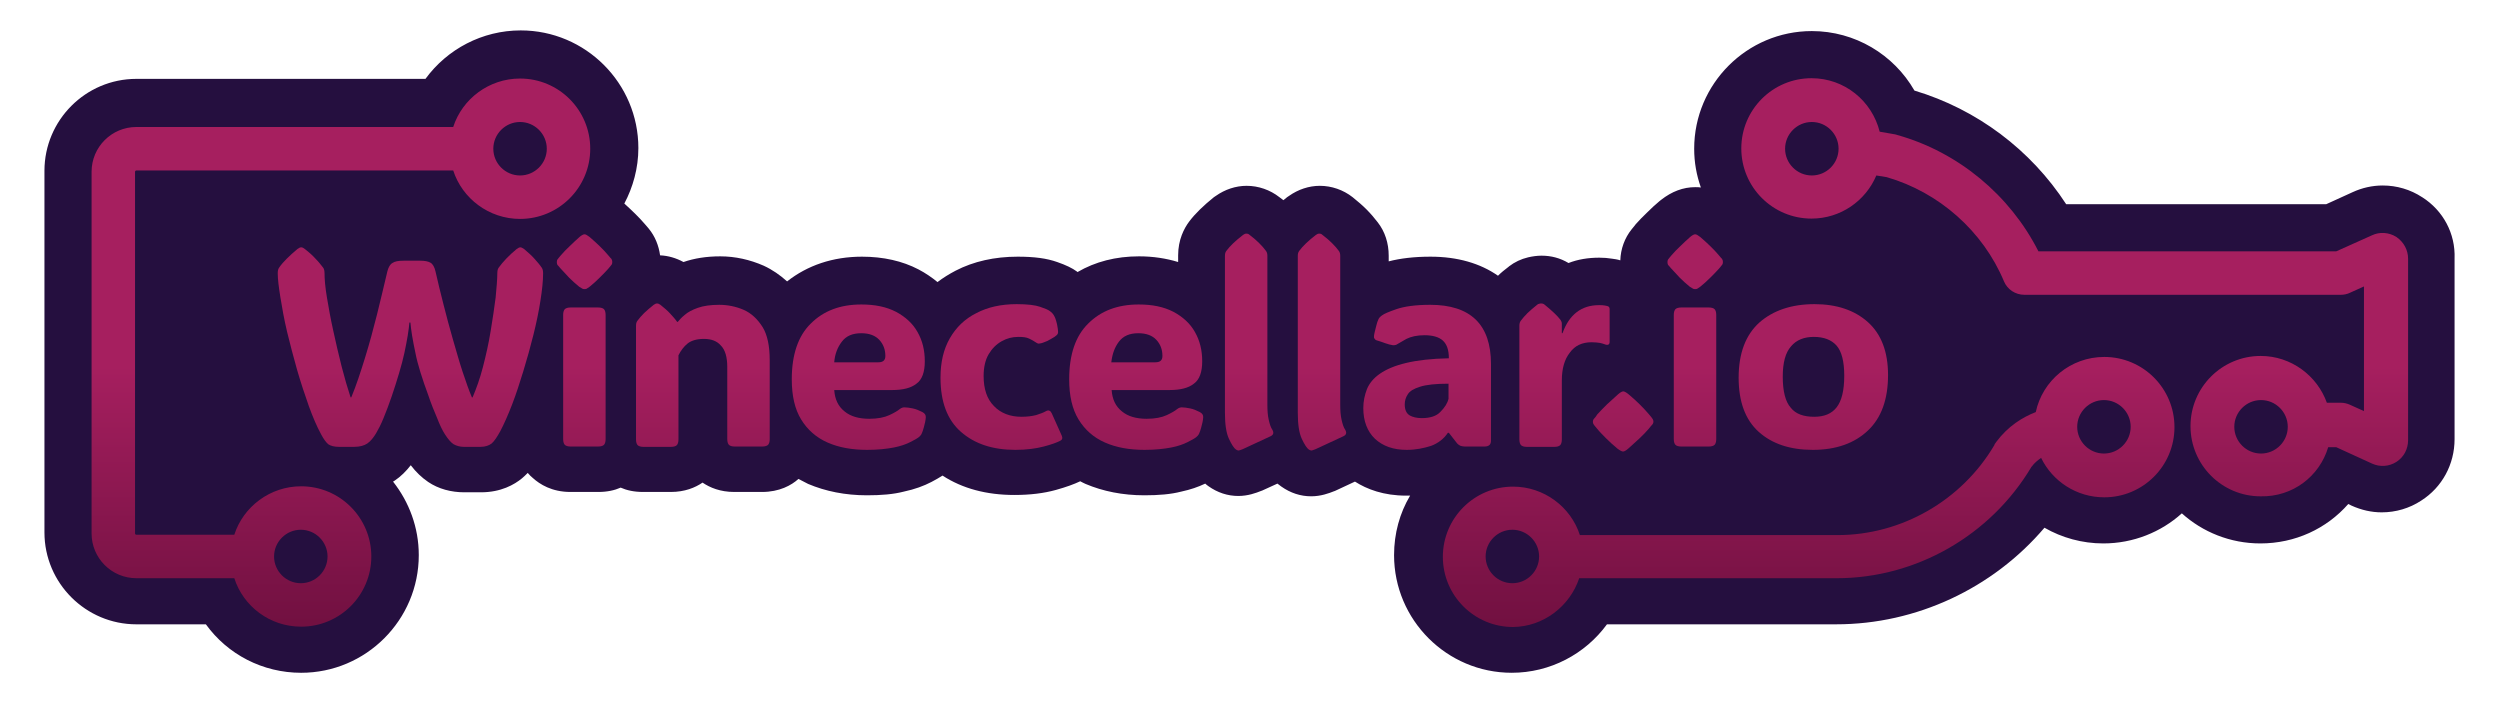 <?xml version="1.0" encoding="UTF-8"?>
<svg enable-background="new 0 0 748 211" version="1.1"
     viewBox="0 0 748 211" xml:space="preserve" xmlns="http://www.w3.org/2000/svg" >
<style type="text/css">
	.st0{fill:#250F3F;}
	.st1{fill:url(#a);}
	.st2{fill:url(#SVGID_00000128459450898731921520000018087586535367552926_);}
	.st3{fill:url(#SVGID_00000060025734680375506710000017430074342163560836_);}
	.st4{fill:url(#SVGID_00000138557151494230334520000014483088199218550932_);}
	.st5{fill:url(#SVGID_00000008110004337135140090000000677333538773315479_);}
	.st6{fill:url(#SVGID_00000158005102518193491220000000124332706401106831_);}
	.st7{fill:url(#SVGID_00000167381510209639397690000012595944393845385123_);}
	.st8{fill:url(#SVGID_00000089570110720156178960000005917884944641452446_);}
	.st9{fill:url(#SVGID_00000000185231057707284870000017397923280539192705_);}
	.st10{fill:url(#SVGID_00000061461981365274071790000011571924028188437949_);}
	.st11{fill:url(#SVGID_00000096751840859078660260000003261192598673466752_);}
	.st12{fill:url(#SVGID_00000132055806045782753190000015571135935858121383_);}
	.st13{fill:url(#SVGID_00000100365944719278656210000005918145920568384959_);}
	.st14{fill:url(#SVGID_00000073714517851368345040000014232734617654069694_);}
	.st15{fill:url(#SVGID_00000089574201026258832420000009568433183932630169_);}
	.st16{fill:url(#SVGID_00000072265313039740969860000002460481053708693399_);}
</style>

	<path class="st0" d="m724.7 59c-3.5-2.3-7.6-3.5-11.8-3.5-3.1 0-6.2 0.7-9 2l-7.9 3.6h-77.8c-10.6-16.3-26.7-28.4-45.4-34-6.2-10.8-17.8-17.8-30.7-17.8-19.4 0-35.2 15.8-35.2 35.2 0 4.1 0.7 7.9 2 11.6-0.5-0.1-1.1-0.1-1.7-0.1-3.6 0-7 1.3-10.2 3.8-0.2 0.1-0.3 0.3-0.5 0.4-1.2 1-2.4 2.1-3.6 3.3-1.3 1.2-2.5 2.5-3.5 3.6-0.1 0.1-0.2 0.3-0.3 0.4l-0.9 1.1c-2.1 2.6-3.3 5.9-3.4 9.3-0.9-0.3-1.8-0.4-2.5-0.5-1.2-0.2-2.4-0.3-3.8-0.3-3.3 0-6.4 0.5-9.2 1.6-2.5-1.5-5.2-2.2-8.1-2.2-1.3 0-2.7 0.2-4 0.5-2.1 0.5-4 1.4-5.7 2.7l-0.1 0.1c-1.2 0.9-2.3 1.8-3.2 2.7-5.3-3.7-12.1-5.7-20.2-5.7-4.9 0-9 0.5-12.5 1.4v-1.7c0-3.7-1.1-7.2-3.3-10-1-1.3-2.1-2.6-3.4-3.9-1.2-1.2-2.5-2.3-4.1-3.6-2.8-2.2-6.3-3.4-9.8-3.4-3.3 0-6.5 1.1-9.2 3-0.2 0.1-0.4 0.3-0.6 0.4-0.4 0.3-0.7 0.6-1.1 0.9l-1.2-0.9c-2.8-2.2-6.3-3.4-9.8-3.4-3.3 0-6.5 1.1-9.2 3-0.2 0.1-0.4 0.3-0.6 0.4-3.1 2.5-5.6 4.9-7.4 7.3-1.5 2-3.3 5.4-3.3 10.1v2c-3.6-1.1-7.5-1.7-11.7-1.7-6.9 0-13.1 1.6-18.4 4.7-0.1 0-0.1-0.1-0.1-0.1-1.5-1.1-3.4-2-6-2.9-3.1-1.1-6.8-1.6-11.8-1.6-6.9 0-13.2 1.4-18.6 4.2-1.9 1-3.7 2.1-5.4 3.4-1.7-1.4-3.6-2.7-5.7-3.8-4.8-2.5-10.5-3.8-16.9-3.8-8.7 0-16.3 2.6-22.4 7.4-2.1-1.9-4.4-3.5-7-4.7-4.1-1.8-8.5-2.8-13-2.8-4.2 0-7.8 0.6-11 1.7-2.2-1.2-4.6-1.9-7-2-0.4-2.9-1.5-5.7-3.4-8-0.3-0.4-0.7-0.8-1.2-1.4-1.7-2-3.8-4-6.1-6.1 2.6-4.9 4.2-10.6 4.2-16.6 0-19.4-15.8-35.2-35.2-35.2-11.5 0-22 5.6-28.5 14.5h-86.5c-15.2 0-27.5 12.4-27.5 27.5v108.2c0 15.2 12.4 27.5 27.5 27.5h20.8c6.5 9 17 14.5 28.5 14.5 19.4 0 35.2-15.8 35.2-35.2 0-8.3-2.9-15.9-7.7-22 0.2-0.1 0.3-0.2 0.5-0.3 1.8-1.2 3.4-2.8 4.8-4.6 1.6 2.1 3.3 3.7 5.2 5 3.1 2.1 6.9 3.1 10.8 3.1h5c6 0 10-2.3 12.3-4.2 0.6-0.5 1.1-1 1.7-1.6 0.5 0.6 1 1.1 1.5 1.5 2.1 1.9 5.7 4.2 11.3 4.2h8.3c2.7 0 4.9-0.5 6.7-1.3 1.8 0.8 4 1.3 6.7 1.3h8.3c4.2 0 7.3-1.3 9.5-2.8 2.2 1.5 5.3 2.8 9.5 2.8h8.3c5.2 0 8.8-2 10.9-3.9 1 0.5 1.9 1 2.9 1.5 5.2 2.2 11.1 3.4 17.6 3.4 4.3 0 7.9-0.3 11-1.1 3.3-0.7 6-1.7 8.3-2.9 1.3-0.7 2.4-1.3 3.3-1.9 6 3.9 13.2 5.8 21.5 5.8 4.7 0 8.8-0.5 12.4-1.5 3.2-0.9 5.4-1.7 7.3-2.6 0.5 0.3 1 0.5 1.6 0.8 5.2 2.2 11.1 3.4 17.6 3.4 4.3 0 7.9-0.3 11-1.1 2.8-0.6 5.1-1.4 7.2-2.4 0.3 0.3 0.6 0.5 1 0.8 2.7 1.9 5.7 2.9 8.9 2.9 2.9 0 5.3-0.9 6.8-1.5 0.1 0 0.2-0.1 0.3-0.1l4.6-2.1 1.2 0.9c2.7 1.9 5.7 2.9 8.9 2.9 2.9 0 5.3-0.9 6.8-1.5 0.1 0 0.2-0.1 0.3-0.1l6-2.8c3.6 2.3 8.6 4.2 15.3 4.2h1.2c-3.1 5.2-4.8 11.3-4.8 17.8 0 19.4 15.8 35.2 35.2 35.2 11.5 0 22-5.6 28.5-14.5h68.6c24 0 46.9-10.8 62.3-28.9 5.2 3 11.3 4.7 17.6 4.7 9 0 17.3-3.4 23.5-9 6.2 5.6 14.5 9 23.5 9 10.4 0 19.8-4.4 26.3-11.8l1 0.5c2.9 1.3 5.9 2 9 2 4.2 0 8.3-1.2 11.8-3.5 6.3-4 10-10.9 10-18.4v-54c0.3-7.5-3.4-14.4-9.7-18.4z"/>
	<linearGradient id="a" x1="102.02" x2="102.02" y1="109.54" y2="317.45" gradientUnits="userSpaceOnUse">
		<stop stop-color="#A61F5F" offset="0"/>
		<stop stop-color="#580932" offset=".553"/>
		<stop stop-color="#250F3F" offset="1"/>
	</linearGradient>
	<path class="st1" d="m90.1 187.5c11.6 0 21-9.4 21-21s-9.4-21-21-21c-9.3 0-17.3 6.1-20 14.5h-29.3c-0.2 0-0.4-0.2-0.4-0.4v-108.2c0-0.2 0.2-0.4 0.4-0.4h94.8c2.7 8.4 10.7 14.5 20 14.5 11.6 0 21-9.4 21-21s-9.4-21-21-21c-9.3 0-17.3 6.1-20 14.5h-94.8c-7.4 0-13.4 6-13.4 13.4v108.2c0 7.4 6 13.4 13.4 13.4h29.3c2.7 8.4 10.6 14.5 20 14.5zm73.5-143c0 4.4-3.6 8-8 8s-8-3.6-8-8 3.6-8 8-8 8 3.6 8 8zm-81.6 122c0-4.4 3.6-8 8-8s8 3.6 8 8-3.6 8-8 8-8-3.6-8-8z"/>


			<linearGradient id="l" x1="540.95" x2="540.95" y1="109.54" y2="317.45" gradientUnits="userSpaceOnUse">
			<stop stop-color="#A61F5F" offset="0"/>
			<stop stop-color="#580932" offset=".553"/>
			<stop stop-color="#250F3F" offset="1"/>
		</linearGradient>
		<path d="m472.5 173h77.1c23.7 0 46-12.8 58.2-33.3 0 0 0-0.1 0.1-0.1 0.8-1.1 1.8-1.9 2.8-2.6 3.4 7 10.6 11.8 18.9 11.8 11.6 0 21-9.4 21-21s-9.4-21-21-21c-10.1 0-18.5 7.1-20.5 16.5-3.9 1.5-8.3 4.2-11.8 8.9-0.2 0.2-0.3 0.5-0.5 0.7l-0.1 0.3c-9.8 16.6-27.8 26.9-46.9 26.9h-77.1c-2.7-8.4-10.7-14.5-20-14.5-11.6 0-21 9.4-21 21s9.4 21 21 21c9.1-0.1 17-6.2 19.8-14.6zm165-45.3c0 4.4-3.6 8-8 8s-8-3.6-8-8 3.6-8 8-8 8 3.6 8 8zm-193 38.8c0-4.4 3.6-8 8-8s8 3.6 8 8-3.6 8-8 8-8-3.6-8-8z" fill="url(#l)"/>

			<linearGradient id="n" x1="620.81" x2="620.81" y1="109.54" y2="317.45" gradientUnits="userSpaceOnUse">
			<stop stop-color="#A61F5F" offset="0"/>
			<stop stop-color="#580932" offset=".553"/>
			<stop stop-color="#250F3F" offset="1"/>
		</linearGradient>
		<path d="m696.6 133.8h2.4l10.7 4.9c2.4 1.1 5.1 0.9 7.3-0.5s3.5-3.8 3.5-6.5v-54.3c0-2.6-1.3-5-3.5-6.5-2.2-1.4-5-1.6-7.3-0.5l-10.7 4.8h-89.1c-8.5-16.8-24-29.7-42.2-34.8-0.2-0.1-0.4-0.1-0.7-0.2l-4.6-0.8c-2.3-9.2-10.5-16-20.4-16-11.6 0-21 9.4-21 21s9.4 21 21 21c8.7 0 16.2-5.3 19.4-12.9l3.1 0.5c15.6 4.5 28.8 16.1 35.1 31.2 1 2.4 3.4 4 6.1 4h94.7c0.9 0 1.9-0.2 2.7-0.6l4.2-1.9v37.3l-4.2-1.9c-0.9-0.4-1.8-0.6-2.7-0.6h-4.2c-2.9-8.1-10.7-14-19.8-14-11.6 0-21 9.4-21 21s9.4 21 21 21c9.6 0.2 17.6-6 20.2-14.7zm-162.5-89.3c0-4.4 3.6-8 8-8s8 3.6 8 8-3.6 8-8 8-8-3.6-8-8zm134.4 83.2c0-4.4 3.6-8 8-8s8 3.6 8 8-3.6 8-8 8-8-3.6-8-8z" fill="url(#n)"/>



			<linearGradient id="k" x1="122.9" x2="122.9" y1="109.54" y2="317.45" gradientUnits="userSpaceOnUse">
			<stop stop-color="#A61F5F" offset="0"/>
			<stop stop-color="#580932" offset=".553"/>
			<stop stop-color="#250F3F" offset="1"/>
		</linearGradient>
		<path d="m96 129.8c-1.2-2.2-2.4-5-3.6-8.3-1.2-3.4-2.4-7-3.5-10.8-1.1-3.9-2.1-7.7-3-11.4-0.9-3.8-1.5-7.2-2-10.3s-0.8-5.5-0.8-7.2c0-0.7 0.1-1.3 0.4-1.7 0.6-0.9 1.4-1.8 2.3-2.7s2-1.9 3.2-2.9c0.4-0.3 0.8-0.5 1.1-0.5 0.4 0 0.7 0.2 1.1 0.5 1.3 1 2.4 2 3.2 2.9 0.9 0.9 1.6 1.8 2.3 2.7 0.3 0.4 0.4 1 0.4 1.8v-0.2c0 1.8 0.2 4.2 0.7 7.2s1.1 6.4 1.9 10 1.6 7.2 2.5 10.7 1.8 6.6 2.7 9.3h0.2c1.5-3.6 2.8-7.6 4.1-11.8s2.5-8.6 3.6-13 2.1-8.7 3.1-12.9c0.3-1.2 0.8-2.1 1.5-2.5 0.7-0.5 1.8-0.7 3.4-0.7h4.9c1.4 0 2.4 0.2 3.1 0.6s1.2 1.3 1.5 2.6c0.7 3.1 1.5 6.4 2.4 9.9s1.8 7 2.8 10.4 1.9 6.7 2.9 9.7 1.9 5.6 2.8 7.7h0.2c1.1-2.6 2.2-5.6 3.1-9.1s1.7-7 2.3-10.7c0.6-3.6 1.1-7 1.5-10.1 0.3-3.1 0.5-5.6 0.5-7.3v0.2c0-0.8 0.1-1.4 0.4-1.8 1.3-1.8 3.1-3.7 5.4-5.6 0.4-0.3 0.8-0.5 1.1-0.5s0.6 0.2 1.1 0.5c1.2 1 2.3 2 3.1 2.9s1.6 1.8 2.2 2.7c0.3 0.4 0.4 1 0.4 1.7 0 2.3-0.3 5-0.8 8.2s-1.2 6.6-2.1 10.2-1.9 7.2-3 10.8-2.2 7-3.4 10.1-2.4 5.8-3.5 7.9c-1 1.8-1.8 3-2.6 3.7-0.8 0.6-1.9 1-3.3 1h-5c-1.2 0-2.2-0.3-3.1-0.8-0.8-0.5-1.7-1.6-2.6-3-0.7-1.1-1.5-2.7-2.3-4.8-0.9-2.1-1.8-4.3-2.6-6.7-0.9-2.4-1.7-4.8-2.4-7-0.7-2.3-1.2-4.2-1.5-5.8-0.4-1.8-0.7-3.5-1-5.2s-0.4-3-0.5-3.9h-0.3c-0.1 0.9-0.2 2.2-0.5 3.9s-0.6 3.4-1 5.2-0.9 3.8-1.6 6.1-1.4 4.6-2.2 6.9-1.6 4.5-2.4 6.4c-0.8 2-1.6 3.5-2.3 4.7-0.8 1.3-1.6 2.3-2.6 3-0.9 0.6-2.2 1-3.9 1h-4.6c-1.4 0-2.5-0.3-3.2-0.8-0.7-0.6-1.4-1.6-2.2-3.1zm-12.8-48.2v0.2-0.2zm79.4 0v0.2-0.2z" fill="url(#k)"/>

			<linearGradient id="b" x1="174.87" x2="174.87" y1="109.54" y2="317.45" gradientUnits="userSpaceOnUse">
			<stop stop-color="#A61F5F" offset="0"/>
			<stop stop-color="#580932" offset=".553"/>
			<stop stop-color="#250F3F" offset="1"/>
		</linearGradient>
		<path d="m166.6 78.4c0-0.4 0.1-0.7 0.3-0.9 0.2-0.3 0.5-0.6 0.9-1.1 0.8-0.9 1.6-1.8 2.6-2.7 1-1 2-1.9 3-2.8 0.6-0.5 1.1-0.8 1.5-0.8s0.8 0.3 1.5 0.8c2.2 1.9 4.1 3.7 5.6 5.5 0.4 0.4 0.6 0.8 0.9 1 0.2 0.3 0.3 0.6 0.3 1s-0.1 0.7-0.3 0.9c-0.2 0.3-0.5 0.6-0.9 1.1-0.7 0.8-1.6 1.7-2.6 2.7s-2 1.9-3 2.7c-0.4 0.3-0.7 0.5-0.9 0.6s-0.4 0.1-0.6 0.1-0.4 0-0.6-0.1-0.5-0.3-1-0.6c-1.1-0.9-2.1-1.8-3-2.7-0.9-1-1.8-1.9-2.6-2.8-0.4-0.4-0.6-0.8-0.9-1-0.1-0.2-0.2-0.5-0.2-0.9zm14.6 53c0 0.8-0.2 1.4-0.5 1.7s-0.9 0.5-1.7 0.5h-8.3c-0.8 0-1.4-0.2-1.7-0.5s-0.5-0.9-0.5-1.7v-37.2c0-0.8 0.2-1.4 0.5-1.7s0.9-0.5 1.7-0.5h8.3c0.8 0 1.4 0.2 1.7 0.5s0.5 0.9 0.5 1.7v37.2z" fill="url(#b)"/>

			<linearGradient id="i" x1="210.25" x2="210.25" y1="109.54" y2="317.45" gradientUnits="userSpaceOnUse">
			<stop stop-color="#A61F5F" offset="0"/>
			<stop stop-color="#580932" offset=".553"/>
			<stop stop-color="#250F3F" offset="1"/>
		</linearGradient>
		<path d="m230.3 107.7v23.7c0 0.8-0.2 1.4-0.5 1.7s-0.9 0.5-1.7 0.5h-8.3c-0.8 0-1.4-0.2-1.7-0.5s-0.5-0.9-0.5-1.7v-21.6c0-2.9-0.6-5.1-1.9-6.4-1.2-1.4-2.9-2-5.1-2-2.1 0-3.8 0.5-4.9 1.4s-2 2.1-2.7 3.5v25.2c0 0.8-0.2 1.4-0.5 1.7s-0.9 0.5-1.7 0.5h-8.3c-0.8 0-1.4-0.2-1.7-0.5s-0.5-0.9-0.5-1.7v-34c0-0.6 0.1-1.1 0.4-1.5 0.6-0.8 1.2-1.5 2-2.3s1.8-1.6 2.9-2.5c0.4-0.3 0.7-0.4 1-0.4s0.6 0.1 1 0.4c1.1 0.9 2.1 1.7 2.9 2.6s1.5 1.6 2.1 2.5h0.2c0.5-0.6 1.1-1.3 2.1-2.1 0.9-0.8 2.2-1.5 3.9-2.1s3.8-0.9 6.4-0.9c2.5 0 5 0.5 7.3 1.5s4.2 2.8 5.7 5.2c1.4 2.3 2.1 5.6 2.1 9.8z" fill="url(#i)"/>

			<linearGradient id="e" x1="257.01" x2="257.01" y1="109.54" y2="317.45" gradientUnits="userSpaceOnUse">
			<stop stop-color="#A61F5F" offset="0"/>
			<stop stop-color="#580932" offset=".553"/>
			<stop stop-color="#250F3F" offset="1"/>
		</linearGradient>
		<path d="m259.5 134.6c-4.6 0-8.5-0.7-11.9-2.2s-6-3.8-7.9-6.9-2.8-7.1-2.8-12c0-7.4 1.9-13 5.7-16.7 3.8-3.8 8.8-5.7 15.1-5.7 4.1 0 7.5 0.7 10.4 2.2 2.8 1.5 5 3.5 6.4 6 1.5 2.6 2.2 5.5 2.2 8.8 0 3.2-0.8 5.5-2.5 6.7-1.6 1.3-4.1 1.9-7.2 1.9h-17.4c0.2 2.8 1.2 4.9 3.1 6.4 1.8 1.5 4.3 2.2 7.4 2.2 2.5 0 4.5-0.4 6-1.1s2.5-1.3 3.1-1.8c0.5-0.4 1.1-0.6 1.7-0.5 0.5 0 1.2 0.1 2.2 0.3s1.9 0.6 2.9 1.1c0.7 0.4 1 0.8 1 1.5 0 0.4-0.1 0.9-0.2 1.5-0.1 0.4-0.2 0.9-0.4 1.6s-0.4 1.4-0.7 2c-0.2 0.3-0.4 0.6-0.8 0.9-0.5 0.4-1.4 0.9-2.6 1.5s-2.8 1.2-4.9 1.6-4.7 0.7-7.9 0.7zm-9.9-26.2h13.2c1.4 0 2.1-0.6 2.1-1.9 0-1.9-0.6-3.5-1.8-4.8s-3-2-5.4-2c-2.6 0-4.5 0.8-5.8 2.5s-2.1 3.7-2.3 6.2z" fill="url(#e)"/>

			<linearGradient id="f" x1="299.53" x2="299.53" y1="109.54" y2="317.45" gradientUnits="userSpaceOnUse">
			<stop stop-color="#A61F5F" offset="0"/>
			<stop stop-color="#580932" offset=".553"/>
			<stop stop-color="#250F3F" offset="1"/>
		</linearGradient>
		<path d="m304.2 91c3.2 0 5.6 0.3 7 0.8 1.5 0.5 2.4 0.9 2.8 1.2 0.6 0.4 1.1 0.9 1.4 1.5 0.2 0.3 0.4 0.8 0.6 1.5s0.4 1.5 0.5 2.4c0.1 0.7 0.1 1.2 0 1.4-0.1 0.3-0.4 0.6-1 1s-1.4 0.8-2.1 1.2c-0.8 0.3-1.4 0.6-1.9 0.7-0.4 0.1-0.7 0.1-0.9 0.1-0.2-0.1-0.5-0.2-0.9-0.5s-1-0.6-1.8-1-1.9-0.5-3.2-0.5c-1.8 0-3.4 0.4-5 1.3s-2.9 2.2-3.9 3.9-1.5 3.9-1.5 6.5c0 3.9 1 6.9 3.1 9 2 2.1 4.8 3.2 8.2 3.2 1.8 0 3.2-0.2 4.4-0.5 1.2-0.4 2.1-0.7 2.8-1.1 0.5-0.3 1-0.4 1.2-0.2 0.3 0.1 0.5 0.4 0.7 0.8l3 6.7c0.3 0.7 0.1 1.2-0.5 1.5-1 0.5-2.6 1.1-4.9 1.7s-5.1 1-8.5 1c-6.8 0-12.2-1.8-16.3-5.4s-6.1-9-6.1-16.2c0-4.6 0.9-8.5 2.8-11.8s4.5-5.8 7.9-7.5c3.4-1.8 7.4-2.7 12.1-2.7z" fill="url(#f)"/>

			<linearGradient id="j" x1="339.96" x2="339.96" y1="109.54" y2="317.45" gradientUnits="userSpaceOnUse">
			<stop stop-color="#A61F5F" offset="0"/>
			<stop stop-color="#580932" offset=".553"/>
			<stop stop-color="#250F3F" offset="1"/>
		</linearGradient>
		<path d="m342.5 134.6c-4.6 0-8.5-0.7-11.9-2.2s-6-3.8-7.9-6.9-2.8-7.1-2.8-12c0-7.4 1.9-13 5.7-16.7 3.8-3.8 8.8-5.7 15.1-5.7 4.1 0 7.5 0.7 10.4 2.2 2.8 1.5 5 3.5 6.4 6 1.5 2.6 2.2 5.5 2.2 8.8 0 3.2-0.8 5.5-2.5 6.7-1.6 1.3-4.1 1.9-7.2 1.9h-17.4c0.2 2.8 1.2 4.9 3.1 6.4 1.8 1.5 4.3 2.2 7.4 2.2 2.5 0 4.5-0.4 6-1.1s2.5-1.3 3.1-1.8c0.5-0.4 1.1-0.6 1.7-0.5 0.5 0 1.2 0.1 2.2 0.3s1.9 0.6 2.9 1.1c0.7 0.4 1 0.8 1 1.5 0 0.4-0.1 0.9-0.2 1.5-0.1 0.4-0.2 0.9-0.4 1.6s-0.4 1.4-0.7 2c-0.2 0.3-0.4 0.6-0.8 0.9-0.5 0.4-1.4 0.9-2.6 1.5s-2.8 1.2-4.9 1.6-4.7 0.7-7.9 0.7zm-10-26.2h13.2c1.4 0 2.1-0.6 2.1-1.9 0-1.9-0.6-3.5-1.8-4.8s-3-2-5.4-2c-2.6 0-4.5 0.8-5.8 2.5s-2 3.7-2.3 6.2z" fill="url(#j)"/>

			<linearGradient id="o" x1="373.77" x2="373.77" y1="109.54" y2="317.45" gradientUnits="userSpaceOnUse">
			<stop stop-color="#A61F5F" offset="0"/>
			<stop stop-color="#580932" offset=".553"/>
			<stop stop-color="#250F3F" offset="1"/>
		</linearGradient>
		<path d="m371.8 134.4c-0.6 0.2-1 0.4-1.2 0.4s-0.5-0.1-0.8-0.3c-0.6-0.4-1.3-1.5-2.1-3.2s-1.2-4.3-1.2-7.8v-46.9c0-0.6 0.1-1.1 0.4-1.5 1.1-1.5 2.8-3.1 5-4.8 0.4-0.3 0.7-0.4 1-0.4 0.4 0 0.7 0.1 1 0.4 1.2 0.9 2.1 1.7 2.9 2.5s1.5 1.6 2 2.3c0.3 0.4 0.4 0.9 0.4 1.5v44.4c0 1.8 0.1 3.3 0.4 4.6s0.6 2.3 1.1 3c0.5 0.9 0.3 1.5-0.5 1.9l-8.4 3.9z" fill="url(#o)"/>

			<linearGradient id="d" x1="395.61" x2="395.61" y1="109.54" y2="317.45" gradientUnits="userSpaceOnUse">
			<stop stop-color="#A61F5F" offset="0"/>
			<stop stop-color="#580932" offset=".553"/>
			<stop stop-color="#250F3F" offset="1"/>
		</linearGradient>
		<path d="m393.6 134.4c-0.6 0.2-1 0.4-1.2 0.4s-0.5-0.1-0.8-0.3c-0.6-0.4-1.3-1.5-2.1-3.2s-1.2-4.3-1.2-7.8v-46.9c0-0.6 0.1-1.1 0.4-1.5 1.1-1.5 2.8-3.1 5-4.8 0.4-0.3 0.7-0.4 1-0.4 0.4 0 0.7 0.1 1 0.4 1.2 0.9 2.1 1.7 2.9 2.5s1.5 1.6 2 2.3c0.3 0.4 0.4 0.9 0.4 1.5v44.4c0 1.8 0.1 3.3 0.4 4.6s0.6 2.3 1.1 3c0.5 0.9 0.3 1.5-0.5 1.9l-8.4 3.9z" fill="url(#d)"/>

			<linearGradient id="p" x1="426.97" x2="426.97" y1="109.54" y2="317.45" gradientUnits="userSpaceOnUse">
			<stop stop-color="#A61F5F" offset="0"/>
			<stop stop-color="#580932" offset=".553"/>
			<stop stop-color="#250F3F" offset="1"/>
		</linearGradient>
		<path d="m420.9 134.6c-4 0-7.1-1.1-9.5-3.3-2.3-2.2-3.5-5.3-3.5-9.2 0-2 0.4-3.9 1.1-5.7 0.7-1.7 2-3.3 3.9-4.6s4.4-2.4 7.8-3.2c3.3-0.8 7.6-1.3 12.8-1.4 0-2.5-0.6-4.2-1.8-5.3s-3.1-1.6-5.5-1.6c-2.2 0-4 0.4-5.4 1.1-1.4 0.8-2.3 1.3-2.6 1.5-0.4 0.3-0.8 0.4-1.4 0.4-0.7-0.1-1.5-0.3-2.3-0.6s-1.7-0.6-2.7-0.9c-0.1-0.1-0.3-0.1-0.4-0.3s-0.3-0.3-0.3-0.5v-0.5c0-0.2 0.1-0.6 0.2-1.1s0.3-1.2 0.5-2 0.4-1.4 0.6-1.8c0.2-0.5 0.6-0.9 1.2-1.3 0.5-0.4 1.9-1 4.2-1.8s5.7-1.3 10.1-1.3c12.1 0 18.2 5.9 18.2 17.7v22.9c0 0.5-0.1 1-0.4 1.3s-0.8 0.5-1.4 0.5h-6.1c-0.4 0-0.8-0.1-1.2-0.2-0.3-0.1-0.7-0.4-1-0.7l-2.5-3.2h-0.3c-1.2 1.8-2.9 3.1-5 3.9-2.2 0.7-4.6 1.2-7.3 1.2zm4.5-9.5c2.5 0 4.4-0.6 5.6-1.9 1.3-1.3 2.1-2.6 2.4-3.9v-4.5c-3.8 0-6.6 0.3-8.5 0.9s-3.1 1.3-3.7 2.3c-0.6 0.9-0.9 1.9-0.9 3 0 1.6 0.5 2.7 1.5 3.3 0.9 0.5 2.1 0.8 3.6 0.8z" fill="url(#p)"/>

			<linearGradient id="m" x1="468" x2="468" y1="109.54" y2="317.45" gradientUnits="userSpaceOnUse">
			<stop stop-color="#A61F5F" offset="0"/>
			<stop stop-color="#580932" offset=".553"/>
			<stop stop-color="#250F3F" offset="1"/>
		</linearGradient>
		<path d="m467.3 99.7h0.2c2-5.6 5.7-8.4 10.9-8.4 0.7 0 1.2 0 1.7 0.1 0.4 0.1 0.7 0.1 0.9 0.2 0.4 0.1 0.6 0.4 0.6 0.9v9.8c0 0.8-0.5 1.1-1.5 0.7-0.3-0.1-0.8-0.3-1.4-0.4s-1.5-0.2-2.5-0.2c-2.8 0-5 1-6.5 3.1-1.6 2-2.4 4.8-2.4 8.3v17.7c0 0.8-0.2 1.4-0.5 1.7s-0.9 0.5-1.7 0.5h-8.3c-0.8 0-1.4-0.2-1.7-0.5s-0.5-0.9-0.5-1.7v-34c0-0.6 0.1-1.1 0.4-1.5 0.6-0.8 1.2-1.5 2-2.3s1.8-1.6 2.9-2.5c0.2-0.2 0.4-0.3 0.6-0.3 0.2-0.1 0.4-0.1 0.6-0.1 0.4 0 0.8 0.1 1.1 0.4 2.2 1.8 3.8 3.3 4.7 4.5 0.2 0.3 0.4 0.7 0.4 1.1v2.9z" fill="url(#m)"/>

			<linearGradient id="g" x1="485.64" x2="485.64" y1="109.54" y2="317.45" gradientUnits="userSpaceOnUse">
			<stop stop-color="#A61F5F" offset="0"/>
			<stop stop-color="#580932" offset=".553"/>
			<stop stop-color="#250F3F" offset="1"/>
		</linearGradient>
		<path d="m476.6 126.2c0-0.4 0.1-0.7 0.4-1s0.6-0.7 0.9-1.2c0.8-0.9 1.8-1.9 2.9-3l3.3-3c0.7-0.6 1.2-0.9 1.6-0.9 0.3 0 0.9 0.3 1.6 0.9 2.4 2 4.4 4 6.1 6 0.4 0.5 0.7 0.8 0.9 1.1s0.4 0.6 0.4 1-0.1 0.7-0.4 1-0.6 0.7-1 1.2c-0.8 0.9-1.7 1.9-2.8 2.9s-2.2 2-3.3 3c-0.7 0.6-1.2 0.9-1.6 0.9-0.3 0-0.9-0.3-1.7-0.9-1.2-1-2.3-2-3.3-3s-2-2-2.8-3c-0.4-0.5-0.7-0.8-0.9-1.1s-0.3-0.5-0.3-0.9z" fill="url(#g)"/>

			<linearGradient id="c" x1="507.17" x2="507.17" y1="109.54" y2="317.45" gradientUnits="userSpaceOnUse">
			<stop stop-color="#A61F5F" offset="0"/>
			<stop stop-color="#580932" offset=".553"/>
			<stop stop-color="#250F3F" offset="1"/>
		</linearGradient>
		<path d="m498.9 78.4c0-0.4 0.1-0.7 0.3-0.9 0.2-0.3 0.5-0.6 0.9-1.1 0.8-0.9 1.6-1.8 2.6-2.7 1-1 2-1.9 3-2.8 0.6-0.5 1.1-0.8 1.5-0.8s0.8 0.3 1.5 0.8c2.2 1.9 4.1 3.7 5.6 5.5 0.4 0.4 0.6 0.8 0.9 1 0.2 0.3 0.3 0.6 0.3 1s-0.1 0.7-0.3 0.9c-0.2 0.3-0.5 0.6-0.9 1.1-0.7 0.8-1.6 1.7-2.6 2.7s-2 1.9-3 2.7c-0.4 0.3-0.7 0.5-0.9 0.6s-0.4 0.1-0.6 0.1-0.4 0-0.6-0.1-0.5-0.3-1-0.6c-1.1-0.9-2.1-1.8-3-2.7-0.9-1-1.8-1.9-2.6-2.8-0.4-0.4-0.6-0.8-0.9-1-0.1-0.2-0.2-0.5-0.2-0.9zm14.6 53c0 0.8-0.2 1.4-0.5 1.7s-0.9 0.5-1.7 0.5h-8.3c-0.8 0-1.4-0.2-1.7-0.5s-0.5-0.9-0.5-1.7v-37.2c0-0.8 0.2-1.4 0.5-1.7s0.9-0.5 1.7-0.5h8.3c0.8 0 1.4 0.2 1.7 0.5s0.5 0.9 0.5 1.7v37.2z" fill="url(#c)"/>

			<linearGradient id="h" x1="542.59" x2="542.59" y1="109.54" y2="317.45" gradientUnits="userSpaceOnUse">
			<stop stop-color="#A61F5F" offset="0"/>
			<stop stop-color="#580932" offset=".553"/>
			<stop stop-color="#250F3F" offset="1"/>
		</linearGradient>
		<path d="m542.4 134.6c-6.8 0-12.2-1.8-16.2-5.4s-6-9-6-16.2c0-7.3 2.1-12.8 6.2-16.5 4.1-3.6 9.6-5.5 16.5-5.5 6.6 0 12 1.8 16 5.4s6 8.9 6 15.8c0 7.3-2 12.8-6 16.6s-9.5 5.8-16.5 5.8zm0.4-9.9c3 0 5.2-0.9 6.7-2.8s2.3-5 2.3-9.5c0-4.3-0.8-7.3-2.3-9s-3.8-2.6-6.8-2.6c-2.9 0-5.2 0.9-6.8 2.8-1.7 1.9-2.5 4.9-2.5 9.1 0 4.4 0.8 7.5 2.4 9.3 1.5 1.9 3.9 2.7 7 2.7z" fill="url(#h)"/>


</svg>
